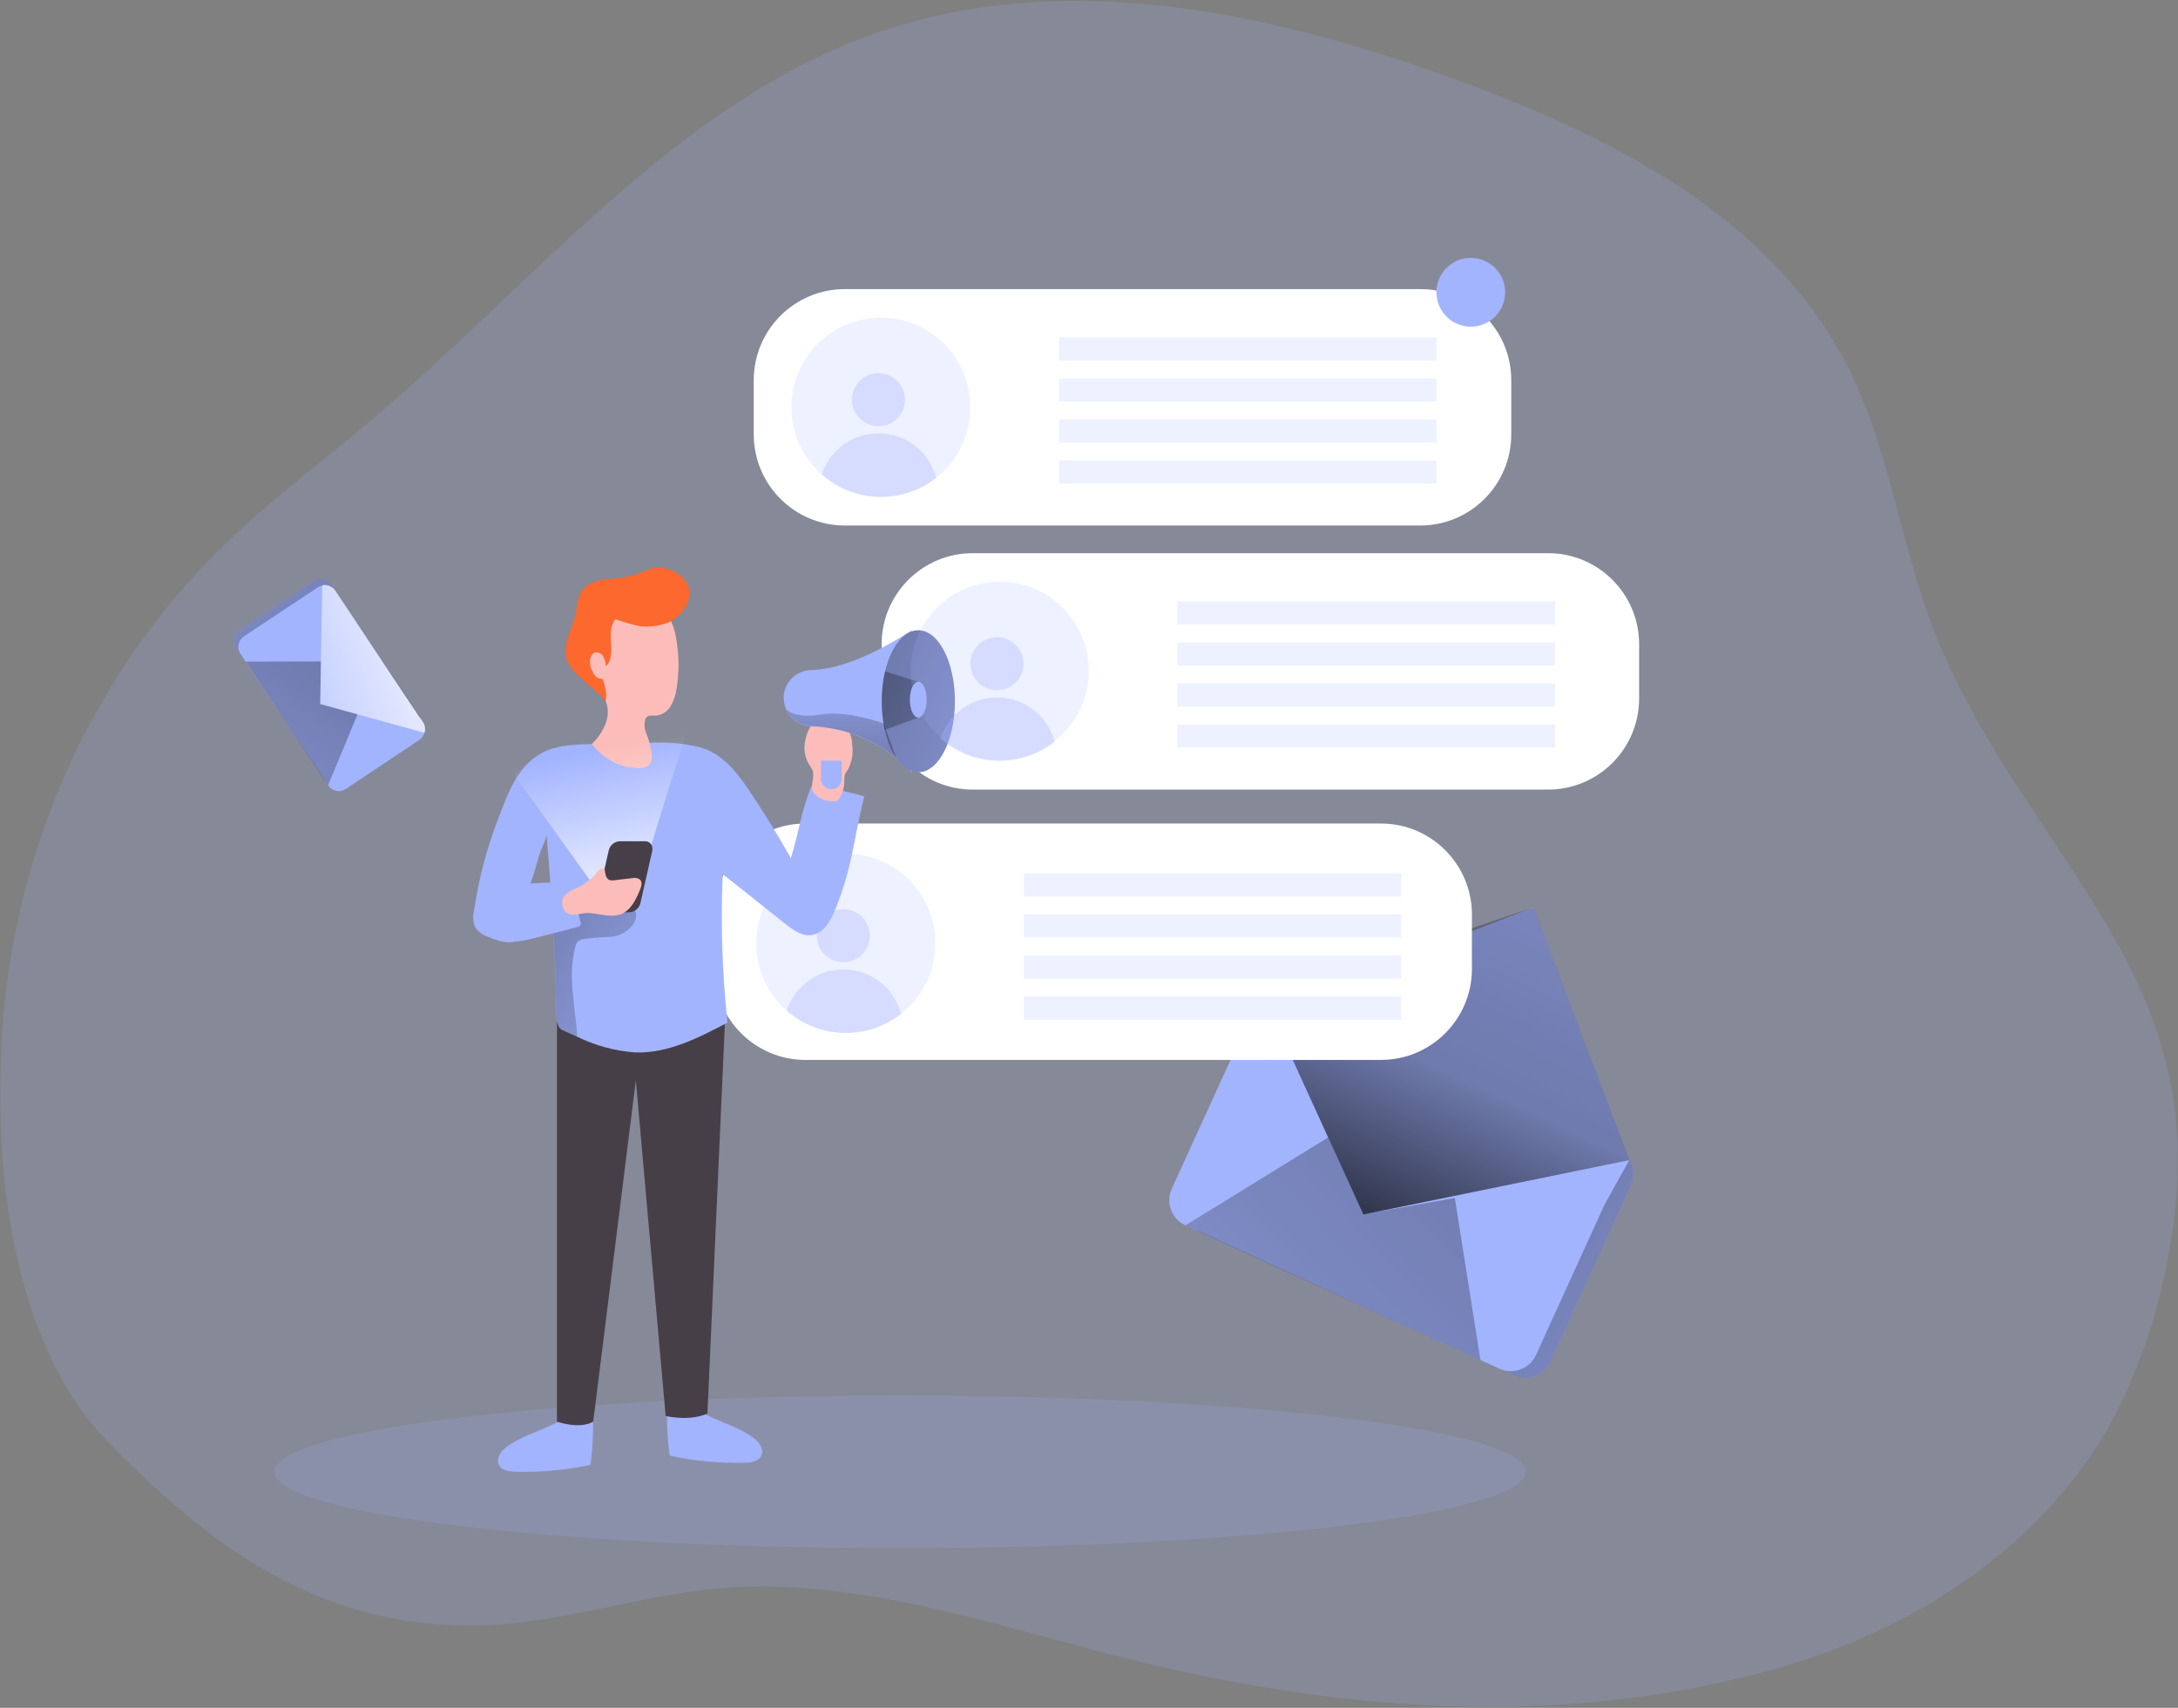 <?xml version="1.0" encoding="UTF-8"?>
<svg xmlns="http://www.w3.org/2000/svg" xmlns:xlink="http://www.w3.org/1999/xlink" width="765pt" height="600pt" viewBox="0 0 765 600" version="1.1">
<rect x="0" y="0" width="765" height="600" fill="#808080" stroke="none"/>
<defs>
<filter id="alpha" filterUnits="objectBoundingBox" x="0%" y="0%" width="100%" height="100%">
  <feColorMatrix type="matrix" in="SourceGraphic" values="0 0 0 0 1 0 0 0 0 1 0 0 0 0 1 0 0 0 1 0"/>
</filter>
<mask id="mask0">
  <g filter="url(#alpha)">
<rect x="0" y="0" width="765" height="600" style="fill:rgb(0%,0%,0%);fill-opacity:0.18;stroke:none;"/>
  </g>
</mask>
<clipPath id="clip1">
  <rect x="0" y="0" width="765" height="600"/>
</clipPath>
<g id="surface5" clip-path="url(#clip1)">
<path style=" stroke:none;fill-rule:nonzero;fill:rgb(63.922%,70.588%,100%);fill-opacity:1;" d="M 671.688 566.848 C 656.645 575.047 640.727 581.512 624.23 586.129 C 546.469 608.113 466.234 601.086 389.27 581.031 C 347.496 570.141 301.805 555.309 258.312 557.594 C 226.871 559.23 196.688 571.254 164.535 571.105 C 111.633 570.895 74.262 543.832 37.688 506.34 C 0.273 467.969 -4.445 393.676 2.934 341.855 C 10.898 285.879 37.059 232.988 75.938 194.195 C 93.355 176.785 113.102 162.328 131.754 146.445 C 188.074 98.695 237.289 37.117 305.516 12.383 C 373.738 -12.352 449.508 4.598 517.629 30.301 C 570.031 50.043 624.273 78.344 649.887 130.586 C 664.789 160.965 668.227 196.336 681.703 227.473 C 715.512 305.559 779.883 344.227 761.875 439.727 C 758.543 459.09 752.445 477.871 743.766 495.492 C 727.711 526.711 701.617 550.461 671.688 566.848 Z M 671.688 566.848 "/>
</g>
<linearGradient id="linear0" gradientUnits="userSpaceOnUse" x1="-553.86" y1="120.14" x2="-661.67" y2="48.26" gradientTransform="matrix(-2.096,0,-0,-2.098,-682.229,659.558)">
<stop offset="0.01" style="stop-color:rgb(0%,0%,0%);stop-opacity:1;"/>
<stop offset="0.08" style="stop-color:rgb(0%,0%,0%);stop-opacity:0.69;"/>
<stop offset="0.21" style="stop-color:rgb(0%,0%,0%);stop-opacity:0.322;"/>
<stop offset="1" style="stop-color:rgb(0%,0%,0%);stop-opacity:0;"/>
</linearGradient>
<linearGradient id="linear1" gradientUnits="userSpaceOnUse" x1="244.19" y1="95.84" x2="331.64" y2="280.24" gradientTransform="matrix(2.096,0,0,-2.098,-40.956,659.558)">
<stop offset="0.01" style="stop-color:rgb(0%,0%,0%);stop-opacity:1;"/>
<stop offset="0.08" style="stop-color:rgb(0%,0%,0%);stop-opacity:0.69;"/>
<stop offset="0.21" style="stop-color:rgb(0%,0%,0%);stop-opacity:0.322;"/>
<stop offset="1" style="stop-color:rgb(0%,0%,0%);stop-opacity:0;"/>
</linearGradient>
<linearGradient id="linear2" gradientUnits="userSpaceOnUse" x1="-755.66" y1="-7.43" x2="-616.77" y2="-182.04" gradientTransform="matrix(-2.078,-0.273,0.273,-2.08,-968.816,107.843)">
<stop offset="0.01" style="stop-color:rgb(0%,0%,0%);stop-opacity:1;"/>
<stop offset="0.08" style="stop-color:rgb(0%,0%,0%);stop-opacity:0.69;"/>
<stop offset="0.21" style="stop-color:rgb(0%,0%,0%);stop-opacity:0.322;"/>
<stop offset="1" style="stop-color:rgb(0%,0%,0%);stop-opacity:0;"/>
</linearGradient>
<mask id="mask1">
  <g filter="url(#alpha)">
<rect x="0" y="0" width="765" height="600" style="fill:rgb(0%,0%,0%);fill-opacity:0.18;stroke:none;"/>
  </g>
</mask>
<clipPath id="clip2">
  <rect x="0" y="0" width="765" height="600"/>
</clipPath>
<g id="surface8" clip-path="url(#clip2)">
<path style=" stroke:none;fill-rule:nonzero;fill:rgb(63.922%,70.588%,100%);fill-opacity:1;" d="M 328.508 331.43 C 328.508 348.809 314.43 362.898 297.066 362.898 C 279.703 362.898 265.625 348.809 265.625 331.43 C 265.625 314.047 279.703 299.957 297.066 299.957 C 314.34 299.863 328.414 313.805 328.508 331.094 Z M 328.508 331.43 "/>
</g>
<mask id="mask2">
  <g filter="url(#alpha)">
<rect x="0" y="0" width="765" height="600" style="fill:rgb(0%,0%,0%);fill-opacity:0.341;stroke:none;"/>
  </g>
</mask>
<clipPath id="clip3">
  <rect x="0" y="0" width="765" height="600"/>
</clipPath>
<g id="surface11" clip-path="url(#clip3)">
<path style=" stroke:none;fill-rule:nonzero;fill:rgb(63.922%,70.588%,100%);fill-opacity:1;" d="M 305.516 328.742 C 305.516 333.887 301.348 338.059 296.207 338.059 C 291.066 338.059 286.902 333.887 286.902 328.742 C 286.902 323.598 291.066 319.426 296.207 319.426 C 301.348 319.426 305.516 323.598 305.516 328.742 Z M 305.516 328.742 "/>
</g>
<mask id="mask3">
  <g filter="url(#alpha)">
<rect x="0" y="0" width="765" height="600" style="fill:rgb(0%,0%,0%);fill-opacity:0.341;stroke:none;"/>
  </g>
</mask>
<clipPath id="clip4">
  <rect x="0" y="0" width="765" height="600"/>
</clipPath>
<g id="surface14" clip-path="url(#clip4)">
<path style=" stroke:none;fill-rule:nonzero;fill:rgb(63.922%,70.588%,100%);fill-opacity:1;" d="M 316.477 356.184 C 304.559 365.547 287.668 365.07 276.297 355.051 C 279.18 346.219 287.527 340.336 296.809 340.598 C 306.09 340.859 314.094 347.203 316.477 356.184 Z M 316.477 356.184 "/>
</g>
<mask id="mask4">
  <g filter="url(#alpha)">
<rect x="0" y="0" width="765" height="600" style="fill:rgb(0%,0%,0%);fill-opacity:0.18;stroke:none;"/>
  </g>
</mask>
<clipPath id="clip5">
  <rect x="0" y="0" width="765" height="600"/>
</clipPath>
<g id="surface17" clip-path="url(#clip5)">
<path style=" stroke:none;fill-rule:nonzero;fill:rgb(63.922%,70.588%,100%);fill-opacity:1;" d="M 359.613 306.859 L 492.184 306.859 L 492.184 314.98 L 359.613 314.98 Z M 359.613 306.859 "/>
</g>
<mask id="mask5">
  <g filter="url(#alpha)">
<rect x="0" y="0" width="765" height="600" style="fill:rgb(0%,0%,0%);fill-opacity:0.18;stroke:none;"/>
  </g>
</mask>
<clipPath id="clip6">
  <rect x="0" y="0" width="765" height="600"/>
</clipPath>
<g id="surface20" clip-path="url(#clip6)">
<path style=" stroke:none;fill-rule:nonzero;fill:rgb(63.922%,70.588%,100%);fill-opacity:1;" d="M 359.613 321.273 L 492.184 321.273 L 492.184 329.395 L 359.613 329.395 Z M 359.613 321.273 "/>
</g>
<mask id="mask6">
  <g filter="url(#alpha)">
<rect x="0" y="0" width="765" height="600" style="fill:rgb(0%,0%,0%);fill-opacity:0.18;stroke:none;"/>
  </g>
</mask>
<clipPath id="clip7">
  <rect x="0" y="0" width="765" height="600"/>
</clipPath>
<g id="surface23" clip-path="url(#clip7)">
<path style=" stroke:none;fill-rule:nonzero;fill:rgb(63.922%,70.588%,100%);fill-opacity:1;" d="M 359.613 335.688 L 492.184 335.688 L 492.184 343.805 L 359.613 343.805 Z M 359.613 335.688 "/>
</g>
<mask id="mask7">
  <g filter="url(#alpha)">
<rect x="0" y="0" width="765" height="600" style="fill:rgb(0%,0%,0%);fill-opacity:0.18;stroke:none;"/>
  </g>
</mask>
<clipPath id="clip8">
  <rect x="0" y="0" width="765" height="600"/>
</clipPath>
<g id="surface26" clip-path="url(#clip8)">
<path style=" stroke:none;fill-rule:nonzero;fill:rgb(63.922%,70.588%,100%);fill-opacity:1;" d="M 359.613 350.102 L 492.184 350.102 L 492.184 358.219 L 359.613 358.219 Z M 359.613 350.102 "/>
</g>
<mask id="mask8">
  <g filter="url(#alpha)">
<rect x="0" y="0" width="765" height="600" style="fill:rgb(0%,0%,0%);fill-opacity:0.18;stroke:none;"/>
  </g>
</mask>
<clipPath id="clip9">
  <rect x="0" y="0" width="765" height="600"/>
</clipPath>
<g id="surface29" clip-path="url(#clip9)">
<path style=" stroke:none;fill-rule:nonzero;fill:rgb(63.922%,70.588%,100%);fill-opacity:1;" d="M 535.781 517.082 C 535.781 502.285 437.434 490.289 316.121 490.289 C 194.805 490.289 96.457 502.285 96.457 517.082 C 96.457 531.879 194.805 543.875 316.121 543.875 C 437.434 543.875 535.781 531.879 535.781 517.082 Z M 535.781 517.082 "/>
</g>
<linearGradient id="linear3" gradientUnits="userSpaceOnUse" x1="92.81" y1="168.11" x2="147.89" y2="135.57" gradientTransform="matrix(2.096,0,0,-2.098,-40.956,659.558)">
<stop offset="0.01" style="stop-color:rgb(0%,0%,0%);stop-opacity:1;"/>
<stop offset="0.08" style="stop-color:rgb(0%,0%,0%);stop-opacity:0.69;"/>
<stop offset="0.21" style="stop-color:rgb(0%,0%,0%);stop-opacity:0.322;"/>
<stop offset="1" style="stop-color:rgb(0%,0%,0%);stop-opacity:0;"/>
</linearGradient>
<linearGradient id="linear4" gradientUnits="userSpaceOnUse" x1="126.13" y1="159.01" x2="120.16" y2="188.85" gradientTransform="matrix(2.096,0,0,-2.098,-40.956,659.558)">
<stop offset="0.01" style="stop-color:rgb(100%,100%,100%);stop-opacity:1;"/>
<stop offset="1" style="stop-color:rgb(100%,100%,100%);stop-opacity:0;"/>
</linearGradient>
<linearGradient id="linear5" gradientUnits="userSpaceOnUse" x1="150.51" y1="207.95" x2="221.84" y2="173.67" gradientTransform="matrix(2.096,0,0,-2.098,-40.956,659.558)">
<stop offset="0.01" style="stop-color:rgb(0%,0%,0%);stop-opacity:1;"/>
<stop offset="0.08" style="stop-color:rgb(0%,0%,0%);stop-opacity:0.69;"/>
<stop offset="0.21" style="stop-color:rgb(0%,0%,0%);stop-opacity:0.322;"/>
<stop offset="1" style="stop-color:rgb(0%,0%,0%);stop-opacity:0;"/>
</linearGradient>
<linearGradient id="linear6" gradientUnits="userSpaceOnUse" x1="145.93" y1="204.9" x2="211.25" y2="181.82" gradientTransform="matrix(2.096,0,0,-2.098,-40.956,659.558)">
<stop offset="0.01" style="stop-color:rgb(0%,0%,0%);stop-opacity:1;"/>
<stop offset="0.08" style="stop-color:rgb(0%,0%,0%);stop-opacity:0.69;"/>
<stop offset="0.21" style="stop-color:rgb(0%,0%,0%);stop-opacity:0.322;"/>
<stop offset="1" style="stop-color:rgb(0%,0%,0%);stop-opacity:0;"/>
</linearGradient>
<linearGradient id="linear7" gradientUnits="userSpaceOnUse" x1="160.73" y1="178.44" x2="160.17" y2="210.82" gradientTransform="matrix(2.096,0,0,-2.098,-40.956,659.558)">
<stop offset="0.01" style="stop-color:rgb(0%,0%,0%);stop-opacity:1;"/>
<stop offset="0.08" style="stop-color:rgb(0%,0%,0%);stop-opacity:0.69;"/>
<stop offset="0.21" style="stop-color:rgb(0%,0%,0%);stop-opacity:0.322;"/>
<stop offset="1" style="stop-color:rgb(0%,0%,0%);stop-opacity:0;"/>
</linearGradient>
<mask id="mask9">
  <g filter="url(#alpha)">
<rect x="0" y="0" width="765" height="600" style="fill:rgb(0%,0%,0%);fill-opacity:0.18;stroke:none;"/>
  </g>
</mask>
<clipPath id="clip10">
  <rect x="0" y="0" width="765" height="600"/>
</clipPath>
<g id="surface32" clip-path="url(#clip10)">
<path style=" stroke:none;fill-rule:nonzero;fill:rgb(63.922%,70.588%,100%);fill-opacity:1;" d="M 382.438 235.863 C 382.344 253.117 368.32 267.043 351.082 267 C 333.844 266.953 319.895 252.949 319.895 235.695 C 319.895 218.441 333.844 204.441 351.082 204.395 C 368.32 204.348 382.344 218.273 382.438 235.527 Z M 382.438 235.863 "/>
</g>
<mask id="mask10">
  <g filter="url(#alpha)">
<rect x="0" y="0" width="765" height="600" style="fill:rgb(0%,0%,0%);fill-opacity:0.341;stroke:none;"/>
  </g>
</mask>
<clipPath id="clip11">
  <rect x="0" y="0" width="765" height="600"/>
</clipPath>
<g id="surface35" clip-path="url(#clip11)">
<path style=" stroke:none;fill-rule:nonzero;fill:rgb(63.922%,70.588%,100%);fill-opacity:1;" d="M 359.484 233.18 C 359.484 238.324 355.32 242.492 350.18 242.492 C 345.039 242.492 340.875 238.324 340.875 233.18 C 340.875 228.035 345.039 223.863 350.18 223.863 C 355.32 223.863 359.484 228.035 359.484 233.18 Z M 359.484 233.18 "/>
</g>
<mask id="mask11">
  <g filter="url(#alpha)">
<rect x="0" y="0" width="765" height="600" style="fill:rgb(0%,0%,0%);fill-opacity:0.341;stroke:none;"/>
  </g>
</mask>
<clipPath id="clip12">
  <rect x="0" y="0" width="765" height="600"/>
</clipPath>
<g id="surface38" clip-path="url(#clip12)">
<path style=" stroke:none;fill-rule:nonzero;fill:rgb(63.922%,70.588%,100%);fill-opacity:1;" d="M 370.449 260.621 C 358.531 269.98 341.641 269.504 330.266 259.488 C 333.152 250.652 341.5 244.773 350.781 245.035 C 360.062 245.297 368.066 251.637 370.449 260.621 Z M 370.449 260.621 "/>
</g>
<mask id="mask12">
  <g filter="url(#alpha)">
<rect x="0" y="0" width="765" height="600" style="fill:rgb(0%,0%,0%);fill-opacity:0.18;stroke:none;"/>
  </g>
</mask>
<clipPath id="clip13">
  <rect x="0" y="0" width="765" height="600"/>
</clipPath>
<g id="surface41" clip-path="url(#clip13)">
<path style=" stroke:none;fill-rule:nonzero;fill:rgb(63.922%,70.588%,100%);fill-opacity:1;" d="M 413.582 211.297 L 546.156 211.297 L 546.156 219.414 L 413.582 219.414 Z M 413.582 211.297 "/>
</g>
<mask id="mask13">
  <g filter="url(#alpha)">
<rect x="0" y="0" width="765" height="600" style="fill:rgb(0%,0%,0%);fill-opacity:0.18;stroke:none;"/>
  </g>
</mask>
<clipPath id="clip14">
  <rect x="0" y="0" width="765" height="600"/>
</clipPath>
<g id="surface44" clip-path="url(#clip14)">
<path style=" stroke:none;fill-rule:nonzero;fill:rgb(63.922%,70.588%,100%);fill-opacity:1;" d="M 413.582 225.711 L 546.156 225.711 L 546.156 233.828 L 413.582 233.828 Z M 413.582 225.711 "/>
</g>
<mask id="mask14">
  <g filter="url(#alpha)">
<rect x="0" y="0" width="765" height="600" style="fill:rgb(0%,0%,0%);fill-opacity:0.18;stroke:none;"/>
  </g>
</mask>
<clipPath id="clip15">
  <rect x="0" y="0" width="765" height="600"/>
</clipPath>
<g id="surface47" clip-path="url(#clip15)">
<path style=" stroke:none;fill-rule:nonzero;fill:rgb(63.922%,70.588%,100%);fill-opacity:1;" d="M 413.582 240.121 L 546.156 240.121 L 546.156 248.242 L 413.582 248.242 Z M 413.582 240.121 "/>
</g>
<mask id="mask15">
  <g filter="url(#alpha)">
<rect x="0" y="0" width="765" height="600" style="fill:rgb(0%,0%,0%);fill-opacity:0.18;stroke:none;"/>
  </g>
</mask>
<clipPath id="clip16">
  <rect x="0" y="0" width="765" height="600"/>
</clipPath>
<g id="surface50" clip-path="url(#clip16)">
<path style=" stroke:none;fill-rule:nonzero;fill:rgb(63.922%,70.588%,100%);fill-opacity:1;" d="M 413.582 254.535 L 546.156 254.535 L 546.156 262.656 L 413.582 262.656 Z M 413.582 254.535 "/>
</g>
<mask id="mask16">
  <g filter="url(#alpha)">
<rect x="0" y="0" width="765" height="600" style="fill:rgb(0%,0%,0%);fill-opacity:0.18;stroke:none;"/>
  </g>
</mask>
<clipPath id="clip17">
  <rect x="0" y="0" width="765" height="600"/>
</clipPath>
<g id="surface53" clip-path="url(#clip17)">
<path style=" stroke:none;fill-rule:nonzero;fill:rgb(63.922%,70.588%,100%);fill-opacity:1;" d="M 340.852 143.09 C 340.852 160.469 326.777 174.559 309.414 174.559 C 292.047 174.559 277.973 160.469 277.973 143.09 C 277.973 125.707 292.047 111.617 309.414 111.617 C 326.777 111.617 340.852 125.707 340.852 143.09 Z M 340.852 143.09 "/>
</g>
<mask id="mask17">
  <g filter="url(#alpha)">
<rect x="0" y="0" width="765" height="600" style="fill:rgb(0%,0%,0%);fill-opacity:0.341;stroke:none;"/>
  </g>
</mask>
<clipPath id="clip18">
  <rect x="0" y="0" width="765" height="600"/>
</clipPath>
<g id="surface56" clip-path="url(#clip18)">
<path style=" stroke:none;fill-rule:nonzero;fill:rgb(63.922%,70.588%,100%);fill-opacity:1;" d="M 317.84 140.426 C 317.84 145.57 313.672 149.738 308.531 149.738 C 303.391 149.738 299.227 145.57 299.227 140.426 C 299.227 135.281 303.391 131.109 308.531 131.109 C 313.672 131.109 317.84 135.281 317.84 140.426 Z M 317.84 140.426 "/>
</g>
<mask id="mask18">
  <g filter="url(#alpha)">
<rect x="0" y="0" width="765" height="600" style="fill:rgb(0%,0%,0%);fill-opacity:0.341;stroke:none;"/>
  </g>
</mask>
<clipPath id="clip19">
  <rect x="0" y="0" width="765" height="600"/>
</clipPath>
<g id="surface59" clip-path="url(#clip19)">
<path style=" stroke:none;fill-rule:nonzero;fill:rgb(63.922%,70.588%,100%);fill-opacity:1;" d="M 328.82 167.867 C 316.895 177.234 299.988 176.75 288.621 166.715 C 291.496 157.863 299.855 151.969 309.152 152.234 C 318.445 152.5 326.457 158.867 328.82 167.867 Z M 328.82 167.867 "/>
</g>
<mask id="mask19">
  <g filter="url(#alpha)">
<rect x="0" y="0" width="765" height="600" style="fill:rgb(0%,0%,0%);fill-opacity:0.18;stroke:none;"/>
  </g>
</mask>
<clipPath id="clip20">
  <rect x="0" y="0" width="765" height="600"/>
</clipPath>
<g id="surface62" clip-path="url(#clip20)">
<path style=" stroke:none;fill-rule:nonzero;fill:rgb(63.922%,70.588%,100%);fill-opacity:1;" d="M 371.957 118.543 L 504.531 118.543 L 504.531 126.66 L 371.957 126.66 Z M 371.957 118.543 "/>
</g>
<mask id="mask20">
  <g filter="url(#alpha)">
<rect x="0" y="0" width="765" height="600" style="fill:rgb(0%,0%,0%);fill-opacity:0.18;stroke:none;"/>
  </g>
</mask>
<clipPath id="clip21">
  <rect x="0" y="0" width="765" height="600"/>
</clipPath>
<g id="surface65" clip-path="url(#clip21)">
<path style=" stroke:none;fill-rule:nonzero;fill:rgb(63.922%,70.588%,100%);fill-opacity:1;" d="M 371.957 132.957 L 504.531 132.957 L 504.531 141.074 L 371.957 141.074 Z M 371.957 132.957 "/>
</g>
<mask id="mask21">
  <g filter="url(#alpha)">
<rect x="0" y="0" width="765" height="600" style="fill:rgb(0%,0%,0%);fill-opacity:0.18;stroke:none;"/>
  </g>
</mask>
<clipPath id="clip22">
  <rect x="0" y="0" width="765" height="600"/>
</clipPath>
<g id="surface68" clip-path="url(#clip22)">
<path style=" stroke:none;fill-rule:nonzero;fill:rgb(63.922%,70.588%,100%);fill-opacity:1;" d="M 371.957 147.348 L 504.531 147.348 L 504.531 155.469 L 371.957 155.469 Z M 371.957 147.348 "/>
</g>
<mask id="mask22">
  <g filter="url(#alpha)">
<rect x="0" y="0" width="765" height="600" style="fill:rgb(0%,0%,0%);fill-opacity:0.18;stroke:none;"/>
  </g>
</mask>
<clipPath id="clip23">
  <rect x="0" y="0" width="765" height="600"/>
</clipPath>
<g id="surface71" clip-path="url(#clip23)">
<path style=" stroke:none;fill-rule:nonzero;fill:rgb(63.922%,70.588%,100%);fill-opacity:1;" d="M 371.957 161.762 L 504.531 161.762 L 504.531 169.883 L 371.957 169.883 Z M 371.957 161.762 "/>
</g>
<linearGradient id="linear8" gradientUnits="userSpaceOnUse" x1="793.95" y1="1363.03" x2="744.57" y2="1330.11" gradientTransform="matrix(0.335,2.077,2.075,-0.336,-2963.877,-944.271)">
<stop offset="0.01" style="stop-color:rgb(0%,0%,0%);stop-opacity:1;"/>
<stop offset="0.08" style="stop-color:rgb(0%,0%,0%);stop-opacity:0.69;"/>
<stop offset="0.21" style="stop-color:rgb(0%,0%,0%);stop-opacity:0.322;"/>
<stop offset="1" style="stop-color:rgb(0%,0%,0%);stop-opacity:0;"/>
</linearGradient>
<linearGradient id="linear9" gradientUnits="userSpaceOnUse" x1="788.75" y1="1038.41" x2="791.58" y2="991.15" gradientTransform="matrix(0.587,2.014,2.012,-0.587,-2382.11,-753.205)">
<stop offset="0.01" style="stop-color:rgb(100%,100%,100%);stop-opacity:1;"/>
<stop offset="1" style="stop-color:rgb(100%,100%,100%);stop-opacity:0;"/>
</linearGradient>
<linearGradient id="linear10" gradientUnits="userSpaceOnUse" x1="771.92" y1="1030.49" x2="835.54" y2="950.52" gradientTransform="matrix(0.587,2.014,2.012,-0.587,-2382.11,-753.205)">
<stop offset="0.01" style="stop-color:rgb(0%,0%,0%);stop-opacity:1;"/>
<stop offset="0.08" style="stop-color:rgb(0%,0%,0%);stop-opacity:0.69;"/>
<stop offset="0.21" style="stop-color:rgb(0%,0%,0%);stop-opacity:0.322;"/>
<stop offset="1" style="stop-color:rgb(0%,0%,0%);stop-opacity:0;"/>
</linearGradient>
</defs>
<g id="surface1">
<use xlink:href="#surface5" mask="url(#mask0)"/>
<path style=" stroke:none;fill-rule:nonzero;fill:rgb(63.922%,70.588%,100%);fill-opacity:1;" d="M 421.465 432.805 L 531.715 483.156 C 536.594 485.379 542.352 483.23 544.586 478.352 L 572.773 416.523 C 573.316 415.375 573.617 414.125 573.656 412.852 C 573.805 408.914 571.574 405.27 567.996 403.621 L 457.746 353.27 C 455.406 352.137 452.711 352 450.27 352.883 C 447.828 353.77 445.848 355.602 444.773 357.969 L 416.559 419.84 C 415.48 422.184 415.375 424.863 416.273 427.285 C 417.172 429.703 418.992 431.668 421.34 432.742 Z M 421.465 432.805 "/>
<path style=" stroke:none;fill-rule:nonzero;fill:url(#linear0);" d="M 421.465 432.805 L 531.715 483.156 C 536.594 485.379 542.352 483.23 544.586 478.352 L 572.773 416.523 C 573.316 415.375 573.617 414.125 573.656 412.852 C 573.805 408.914 571.574 405.27 567.996 403.621 L 457.746 353.27 C 455.406 352.137 452.711 352 450.27 352.883 C 447.828 353.77 445.848 355.602 444.773 357.969 L 416.559 419.84 C 415.48 422.184 415.375 424.863 416.273 427.285 C 417.172 429.703 418.992 431.668 421.34 432.742 Z M 421.465 432.805 "/>
<path style=" stroke:none;fill-rule:nonzero;fill:rgb(63.922%,70.588%,100%);fill-opacity:1;" d="M 416.371 430.496 L 526.621 480.848 C 531.496 483.074 537.25 480.938 539.492 476.066 L 567.684 414.215 C 568.211 413.07 568.512 411.828 568.562 410.566 C 568.707 406.621 566.465 402.977 562.883 401.336 L 452.652 350.98 C 447.773 348.758 442.016 350.906 439.785 355.785 L 411.57 417.637 C 409.352 422.516 411.5 428.27 416.371 430.496 Z M 416.371 430.496 "/>
<path style=" stroke:none;fill-rule:nonzero;fill:rgb(63.922%,70.588%,100%);fill-opacity:1;" d="M 572.312 407.523 L 538.547 318.734 L 449.469 353.375 L 563.699 422.984 Z M 572.312 407.523 "/>
<path style=" stroke:none;fill-rule:nonzero;fill:url(#linear1);" d="M 444.375 351.148 L 478.852 426.68 L 572.355 407.566 L 538.59 318.777 C 538.59 318.777 446.891 349.848 444.375 351.148 Z M 444.375 351.148 "/>
<path style=" stroke:none;fill-rule:nonzero;fill:url(#linear2);" d="M 510.984 420.867 L 519.996 477.828 L 416.391 430.496 L 466.488 399.613 L 478.812 426.637 Z M 510.984 420.867 "/>
<path style=" stroke:none;fill-rule:nonzero;fill:rgb(100%,100%,100%);fill-opacity:1;" d="M 296.73 101.57 L 498.828 101.57 C 516.492 101.57 530.812 115.902 530.812 133.586 L 530.812 152.613 C 530.812 170.297 516.492 184.629 498.828 184.629 L 296.73 184.629 C 279.066 184.629 264.746 170.297 264.746 152.613 L 264.746 133.586 C 264.746 115.902 279.066 101.57 296.73 101.57 Z M 296.73 101.57 "/>
<path style=" stroke:none;fill-rule:nonzero;fill:rgb(100%,100%,100%);fill-opacity:1;" d="M 341.648 194.344 L 543.746 194.344 C 561.41 194.344 575.73 208.68 575.73 226.359 L 575.73 245.387 C 575.73 263.07 561.41 277.406 543.746 277.406 L 341.648 277.406 C 323.984 277.406 309.664 263.07 309.664 245.387 L 309.664 226.359 C 309.664 208.68 323.984 194.344 341.648 194.344 Z M 341.648 194.344 "/>
<path style=" stroke:none;fill-rule:nonzero;fill:rgb(100%,100%,100%);fill-opacity:1;" d="M 282.918 289.32 L 485.016 289.32 C 502.68 289.32 517 303.656 517 321.336 L 517 340.367 C 517 358.047 502.68 372.383 485.016 372.383 L 282.918 372.383 C 265.254 372.383 250.934 358.047 250.934 340.367 L 250.934 321.336 C 250.934 303.656 265.254 289.32 282.918 289.32 Z M 282.918 289.32 "/>
<use xlink:href="#surface8" mask="url(#mask1)"/>
<use xlink:href="#surface11" mask="url(#mask2)"/>
<use xlink:href="#surface14" mask="url(#mask3)"/>
<use xlink:href="#surface17" mask="url(#mask4)"/>
<use xlink:href="#surface20" mask="url(#mask5)"/>
<use xlink:href="#surface23" mask="url(#mask6)"/>
<use xlink:href="#surface26" mask="url(#mask7)"/>
<use xlink:href="#surface29" mask="url(#mask8)"/>
<path style=" stroke:none;fill-rule:nonzero;fill:rgb(63.922%,70.588%,100%);fill-opacity:1;" d="M 177.719 508.5 C 175.855 509.926 174.219 512.383 175.207 514.543 C 176.191 516.703 178.852 516.996 181.117 517.062 C 189.676 517.285 198.234 516.523 206.625 514.797 C 206.875 514.773 207.109 514.668 207.293 514.5 C 207.465 514.289 207.547 514.02 207.527 513.746 C 208.148 508.523 208.414 503.27 208.32 498.012 C 203.711 496.711 198.367 498.285 194.238 500.402 C 188.934 503.023 182.438 504.852 177.719 508.5 Z M 177.719 508.5 "/>
<path style=" stroke:none;fill-rule:nonzero;fill:rgb(63.922%,70.588%,100%);fill-opacity:1;" d="M 264.871 505.332 C 266.738 506.781 268.395 509.234 267.41 511.375 C 266.422 513.516 263.742 513.852 261.477 513.895 C 252.914 514.105 244.352 513.324 235.969 511.562 C 235.719 511.543 235.484 511.438 235.297 511.27 C 235.145 511.047 235.074 510.781 235.09 510.516 C 234.445 505.297 234.18 500.039 234.293 494.781 C 238.902 493.457 244.246 495.051 248.375 497.172 C 253.68 499.879 260.156 501.703 264.871 505.332 Z M 264.871 505.332 "/>
<path style=" stroke:none;fill-rule:nonzero;fill:rgb(27.843%,24.706%,27.843%);fill-opacity:1;" d="M 195.621 357.109 L 195.621 499.457 C 195.621 499.457 203.543 502.289 208.363 499.457 L 223.328 379.535 L 233.809 497.488 C 233.809 497.488 242.195 499.457 248.48 496.625 L 254.77 356.059 C 254.77 356.059 217.629 347.688 195.621 357.109 Z M 195.621 357.109 "/>
<path style=" stroke:none;fill-rule:nonzero;fill:rgb(63.922%,70.588%,100%);fill-opacity:1;" d="M 303.562 279.816 C 299.562 295.91 299.625 303.777 293.523 319.195 C 291.891 323.395 289.332 328.008 284.93 328.531 C 281.578 328.934 278.496 326.688 275.836 324.59 C 268.527 318.758 261.195 312.922 253.848 307.09 C 253.105 324.5 253.668 341.941 255.523 359.27 C 245.379 364.617 234.691 370.094 223.223 369.758 C 216.02 369.25 208.984 367.332 202.516 364.117 C 200.945 363.445 199.414 362.75 197.883 362.016 C 197.324 361.828 196.836 361.48 196.48 361.012 C 194.383 357.738 195.367 349.512 195.199 345.633 C 194.949 339.715 194.656 333.777 194.363 327.84 C 194.238 325.742 194.133 323.793 193.984 321.758 C 193.461 312.125 192.852 302.539 191.891 292.91 C 192.059 294.566 190.402 297.547 189.793 299.203 C 189.02 301.805 188.242 304.449 187.445 307.07 C 186.59 309.457 185.891 311.895 185.352 314.371 C 184.887 317.371 186.336 320.246 186.145 323.328 C 186.121 325.941 184.879 328.395 182.793 329.961 C 179.543 332.059 175.289 330.758 171.746 329.246 C 169.766 328.66 168.043 327.418 166.863 325.723 C 166.09 323.797 165.98 321.672 166.547 319.68 C 168.188 308.52 171.094 297.578 175.207 287.078 C 178.746 277.887 182.227 267.859 191.973 263.746 C 197.023 261.648 203.039 261.5 208.449 261.398 L 227.48 261.02 C 233.516 260.594 239.586 261.066 245.484 262.426 C 253.219 264.523 258.059 270.312 262.441 276.711 C 267.891 284.742 273.004 293.008 277.785 301.512 C 281.18 290.203 280.824 287.285 284.93 276.23 C 291.254 276.738 297.504 277.941 303.562 279.816 Z M 303.562 279.816 "/>
<path style=" stroke:none;fill-rule:nonzero;fill:url(#linear3);" d="M 222.406 324.797 C 220.273 327.605 216.938 329.23 213.414 329.184 C 210.609 329.285 207.812 329.531 205.031 329.918 C 204.266 330 203.539 330.297 202.934 330.777 C 202.5 331.312 202.207 331.949 202.074 332.625 C 199.457 342.422 201.844 352.766 202.684 362.855 C 202.77 363.273 202.723 363.703 202.559 364.094 C 200.984 363.422 199.457 362.73 197.926 361.996 C 197.367 361.809 196.879 361.457 196.52 360.988 C 194.426 357.715 195.41 349.492 195.242 345.609 C 194.992 339.695 194.699 333.758 194.406 327.82 C 194.277 325.723 194.176 323.77 194.027 321.734 C 194.508 321.609 195.012 321.527 195.496 321.441 L 209.012 319.133 C 212.348 318.547 217.398 316.574 220.73 317.832 C 224.062 319.094 223.957 322.301 222.406 324.797 Z M 222.406 324.797 "/>
<path style=" stroke:none;fill-rule:nonzero;fill:rgb(98.824%,74.118%,72.941%);fill-opacity:1;" d="M 207.883 261.332 C 211.066 258.523 214.004 253.34 213.414 248.934 C 212.828 244.527 209.621 239.891 207.758 235.715 C 206.812 233.617 205.871 231.039 207 228.98 C 207.68 228.062 208.445 227.215 209.285 226.445 C 211.215 224.344 211.738 221.281 213.016 218.703 C 215.105 214.625 219.113 211.887 223.664 211.422 C 228.238 211.09 232.633 213.273 235.129 217.129 C 236.262 219.152 237.02 221.363 237.371 223.652 C 238.559 229.758 238.637 236.027 237.602 242.156 C 237.309 244.285 236.598 246.332 235.508 248.18 C 234.398 250.039 232.465 251.25 230.309 251.43 C 229.199 251.43 227.918 251.18 227.145 251.957 C 226.789 252.336 226.57 252.824 226.516 253.34 C 226.227 254.836 226.406 256.383 227.039 257.766 C 227.777 259.52 228.312 261.348 228.633 263.223 C 229.051 265.215 229.324 267.605 227.793 268.93 C 226.836 269.605 225.672 269.93 224.504 269.852 C 217.926 269.816 211.758 266.652 207.883 261.332 Z M 207.883 261.332 "/>
<path style=" stroke:none;fill-rule:nonzero;fill:url(#linear4);" d="M 228.801 296.664 L 243.137 250.488 L 176.859 266.957 L 213.145 317.52 Z M 228.801 296.664 "/>
<path style=" stroke:none;fill-rule:nonzero;fill:rgb(98.824%,40.784%,17.647%);fill-opacity:1;" d="M 242.004 206.766 C 241.613 205.332 240.844 204.027 239.781 202.988 C 236.762 199.949 232.344 198.77 228.215 199.902 C 226.285 200.449 224.504 201.5 222.598 202.148 C 219.246 202.902 215.84 203.367 212.41 203.531 C 209.012 204.016 205.387 205.402 203.793 208.441 C 202.984 210.562 202.488 212.789 202.328 215.051 C 201.195 220.82 197.066 226.547 199.184 232.047 C 201.301 237.543 209.328 241.758 212.617 246.375 C 213.457 244.402 212.449 240.457 211.59 238.484 C 210.113 238.559 208.762 237.645 208.281 236.242 C 207.641 235.195 207.289 234.004 207.254 232.781 C 207.102 231.543 207.555 230.309 208.469 229.465 C 209.664 228.914 211.078 229.336 211.781 230.449 C 212.422 231.562 212.77 232.816 212.785 234.102 C 216.977 230.094 212.387 221.977 216.16 217.547 C 219.051 218.598 222.016 219.434 225.027 220.043 C 228.215 220.324 231.426 219.91 234.438 218.828 C 238.691 217.191 243.137 211.504 242.004 206.766 Z M 242.004 206.766 "/>
<path style=" stroke:none;fill-rule:nonzero;fill:rgb(63.922%,70.588%,100%);fill-opacity:1;" d="M 175.121 313.387 C 173.145 314.207 171.438 315.566 170.195 317.309 C 168.734 319.789 168.68 322.855 170.051 325.387 C 171.461 327.863 173.824 329.66 176.59 330.359 C 180.527 331.406 184.699 330.359 188.66 329.352 L 202.809 325.699 C 203.188 325.641 203.539 325.465 203.816 325.195 C 204.066 324.703 204.066 324.117 203.816 323.625 C 202.914 320.184 202.328 316.449 201.09 313.133 C 199.98 310.195 198.66 310.219 195.559 310.133 C 188.766 310.008 181.367 310.32 175.121 313.387 Z M 175.121 313.387 "/>
<path style=" stroke:none;fill-rule:nonzero;fill:rgb(98.824%,74.118%,72.941%);fill-opacity:1;" d="M 292.477 281.559 C 293.074 281.598 293.676 281.457 294.195 281.16 C 294.57 280.879 294.871 280.512 295.074 280.09 C 296.02 278.457 296.523 276.605 296.543 274.719 C 296.477 273.801 296.566 272.879 296.816 271.992 C 297.102 271.41 297.445 270.863 297.844 270.355 C 299.285 267.598 299.793 264.445 299.289 261.375 C 299.285 260.203 299.059 259.043 298.617 257.957 C 297.762 256.305 296.234 255.102 294.426 254.66 C 292.637 254.227 290.793 254.047 288.957 254.137 C 287.77 254.031 286.574 254.219 285.477 254.684 C 283.883 255.48 283.043 259.066 282.73 260.727 C 282.238 263.457 282.766 266.27 284.219 268.633 C 284.695 269.289 285.102 269.992 285.434 270.734 C 286.312 273.125 284.238 276.543 285.77 278.621 C 287.523 280.461 289.938 281.52 292.477 281.559 Z M 292.477 281.559 "/>
<path style=" stroke:none;fill-rule:nonzero;fill:rgb(63.922%,70.588%,100%);fill-opacity:1;" d="M 320.25 221.449 L 320.25 271.426 C 318.578 269.535 316.73 267.809 314.734 266.266 C 306.309 259.551 295.965 255.684 285.203 255.227 C 281.324 255.16 277.82 252.879 276.191 249.355 C 275.414 247.602 275.117 245.676 275.332 243.773 C 276.121 238.801 280.492 235.203 285.52 235.383 C 291.176 235.148 302.285 233.051 320.25 221.449 Z M 320.25 221.449 "/>
<path style=" stroke:none;fill-rule:nonzero;fill:rgb(63.922%,70.588%,100%);fill-opacity:1;" d="M 335.402 246.375 C 335.402 232.598 329.641 221.43 322.535 221.43 C 315.426 221.43 309.664 232.598 309.664 246.375 C 309.664 260.152 315.426 271.32 322.535 271.32 C 329.641 271.32 335.402 260.152 335.402 246.375 Z M 335.402 246.375 "/>
<path style=" stroke:none;fill-rule:nonzero;fill:url(#linear5);" d="M 335.402 246.375 C 335.402 232.598 329.641 221.43 322.535 221.43 C 315.426 221.43 309.664 232.598 309.664 246.375 C 309.664 260.152 315.426 271.32 322.535 271.32 C 329.641 271.32 335.402 260.152 335.402 246.375 Z M 335.402 246.375 "/>
<path style=" stroke:none;fill-rule:nonzero;fill:url(#linear6);" d="M 310.859 235.863 L 322.535 239.516 L 322.535 252.102 L 310.754 256.426 C 309.375 249.637 309.41 242.637 310.859 235.863 Z M 310.859 235.863 "/>
<path style=" stroke:none;fill-rule:nonzero;fill:rgb(63.922%,70.588%,100%);fill-opacity:1;" d="M 288.348 267.23 L 295.621 267.23 L 295.621 273.629 C 295.621 275.645 293.988 277.277 291.973 277.277 C 289.961 277.277 288.328 275.645 288.328 273.629 L 288.328 267.23 Z M 288.348 267.23 "/>
<path style=" stroke:none;fill-rule:nonzero;fill:rgb(63.922%,70.588%,100%);fill-opacity:1;" d="M 325.488 245.809 C 325.488 242.332 324.164 239.516 322.535 239.516 C 320.902 239.516 319.578 242.332 319.578 245.809 C 319.578 249.285 320.902 252.102 322.535 252.102 C 324.164 252.102 325.488 249.285 325.488 245.809 Z M 325.488 245.809 "/>
<path style=" stroke:none;fill-rule:nonzero;fill:url(#linear7);" d="M 314.734 266.16 C 306.309 259.445 295.965 255.582 285.203 255.125 C 281.324 255.055 277.82 252.773 276.191 249.25 C 276.465 249.543 279.586 252.523 288.367 251.031 C 297.59 249.457 310.336 254.137 310.336 254.137 Z M 314.734 266.16 "/>
<path style=" stroke:none;fill-rule:nonzero;fill:rgb(27.843%,24.706%,27.843%);fill-opacity:1;" d="M 221.043 320.496 L 212.199 320.496 C 211.543 320.527 210.902 320.293 210.418 319.848 C 209.938 319.402 209.648 318.785 209.621 318.125 C 209.57 317.848 209.57 317.566 209.621 317.289 L 213.812 298.762 C 214.254 296.934 215.855 295.621 217.734 295.551 L 226.559 295.551 C 227.219 295.531 227.863 295.77 228.348 296.223 C 228.828 296.676 229.113 297.301 229.137 297.965 C 229.176 298.23 229.176 298.5 229.137 298.762 L 224.941 317.289 C 224.504 319.109 222.914 320.418 221.043 320.496 Z M 221.043 320.496 "/>
<path style=" stroke:none;fill-rule:nonzero;fill:rgb(98.824%,74.118%,72.941%);fill-opacity:1;" d="M 209.18 307.09 C 209.453 306.652 209.762 306.238 210.105 305.852 C 210.574 305.371 211.211 305.094 211.887 305.078 C 212.031 305.066 212.172 305.109 212.285 305.203 C 212.344 305.301 212.387 305.406 212.41 305.52 C 212.516 306.125 212.555 306.734 212.703 307.32 C 212.82 307.926 213.129 308.477 213.582 308.895 C 214.527 309.672 216.352 309.168 217.441 309.043 L 222.051 308.52 C 223 308.266 224.008 308.461 224.797 309.043 C 225.699 309.922 225.301 311.414 224.797 312.59 C 223.391 316.07 221.547 319.867 218.027 321.191 C 213.836 322.785 209.141 320.203 204.719 320.895 C 202.242 321.273 199.496 322.219 198.031 319.469 C 197.156 317.945 197.254 316.047 198.281 314.625 C 199.641 313.426 201.211 312.492 202.914 311.875 C 204.344 311.121 205.695 310.238 206.961 309.23 C 207.625 308.715 208.25 308.148 208.824 307.531 Z M 209.18 307.09 "/>
<use xlink:href="#surface32" mask="url(#mask9)"/>
<use xlink:href="#surface35" mask="url(#mask10)"/>
<use xlink:href="#surface38" mask="url(#mask11)"/>
<use xlink:href="#surface41" mask="url(#mask12)"/>
<use xlink:href="#surface44" mask="url(#mask13)"/>
<use xlink:href="#surface47" mask="url(#mask14)"/>
<use xlink:href="#surface50" mask="url(#mask15)"/>
<use xlink:href="#surface53" mask="url(#mask16)"/>
<use xlink:href="#surface56" mask="url(#mask17)"/>
<use xlink:href="#surface59" mask="url(#mask18)"/>
<use xlink:href="#surface62" mask="url(#mask19)"/>
<use xlink:href="#surface65" mask="url(#mask20)"/>
<use xlink:href="#surface68" mask="url(#mask21)"/>
<use xlink:href="#surface71" mask="url(#mask22)"/>
<path style=" stroke:none;fill-rule:nonzero;fill:rgb(63.922%,70.588%,100%);fill-opacity:1;" d="M 528.676 102.68 C 528.676 109.355 523.27 114.766 516.602 114.766 C 509.934 114.766 504.531 109.355 504.531 102.68 C 504.531 96.008 509.934 90.598 516.602 90.598 C 523.27 90.598 528.676 96.008 528.676 102.68 Z M 528.676 102.68 "/>
<path style=" stroke:none;fill-rule:nonzero;fill:rgb(63.922%,70.588%,100%);fill-opacity:1;" d="M 113.836 273.754 L 83.066 227.598 C 82.371 226.617 82.098 225.402 82.305 224.219 C 82.516 223.035 83.188 221.984 84.176 221.305 L 110.168 204.078 C 110.648 203.758 111.191 203.539 111.758 203.43 C 113.527 203.074 115.34 203.82 116.348 205.316 L 147.117 251.473 C 147.848 252.582 148.047 253.957 147.664 255.227 C 147.371 256.219 146.742 257.07 145.883 257.641 L 119.996 274.992 C 117.969 276.348 115.227 275.812 113.855 273.797 Z M 113.836 273.754 "/>
<path style=" stroke:none;fill-rule:nonzero;fill:url(#linear8);" d="M 113.836 273.754 L 83.066 227.598 C 82.371 226.617 82.098 225.402 82.305 224.219 C 82.516 223.035 83.188 221.984 84.176 221.305 L 110.168 204.078 C 110.648 203.758 111.191 203.539 111.758 203.43 C 113.527 203.074 115.34 203.82 116.348 205.316 L 147.117 251.473 C 147.848 252.582 148.047 253.957 147.664 255.227 C 147.371 256.219 146.742 257.07 145.883 257.641 L 119.996 274.992 C 117.969 276.348 115.227 275.812 113.855 273.797 Z M 113.836 273.754 "/>
<path style=" stroke:none;fill-rule:nonzero;fill:rgb(63.922%,70.588%,100%);fill-opacity:1;" d="M 115.238 275.895 L 84.469 229.738 C 83.105 227.688 83.66 224.918 85.707 223.547 L 111.59 206.387 C 112.074 206.066 112.617 205.848 113.184 205.734 C 114.949 205.387 116.75 206.133 117.754 207.625 L 148.523 253.781 C 149.887 255.82 149.344 258.582 147.309 259.949 L 121.402 277.215 C 120.41 277.863 119.203 278.086 118.043 277.836 C 116.887 277.59 115.879 276.891 115.238 275.895 Z M 115.238 275.895 "/>
<path style=" stroke:none;fill-rule:nonzero;fill:url(#linear9);" d="M 149.09 257.453 L 112.449 247.359 L 113.184 205.566 C 114.949 205.219 116.75 205.965 117.754 207.457 L 148.523 253.613 C 149.301 254.734 149.512 256.152 149.09 257.453 Z M 149.09 257.453 "/>
<path style=" stroke:none;fill-rule:nonzero;fill:url(#linear10);" d="M 112.703 232.383 L 86.336 232.445 L 115.238 275.895 L 125.57 250.969 L 112.473 247.359 Z M 112.703 232.383 "/>
</g>
</svg>
